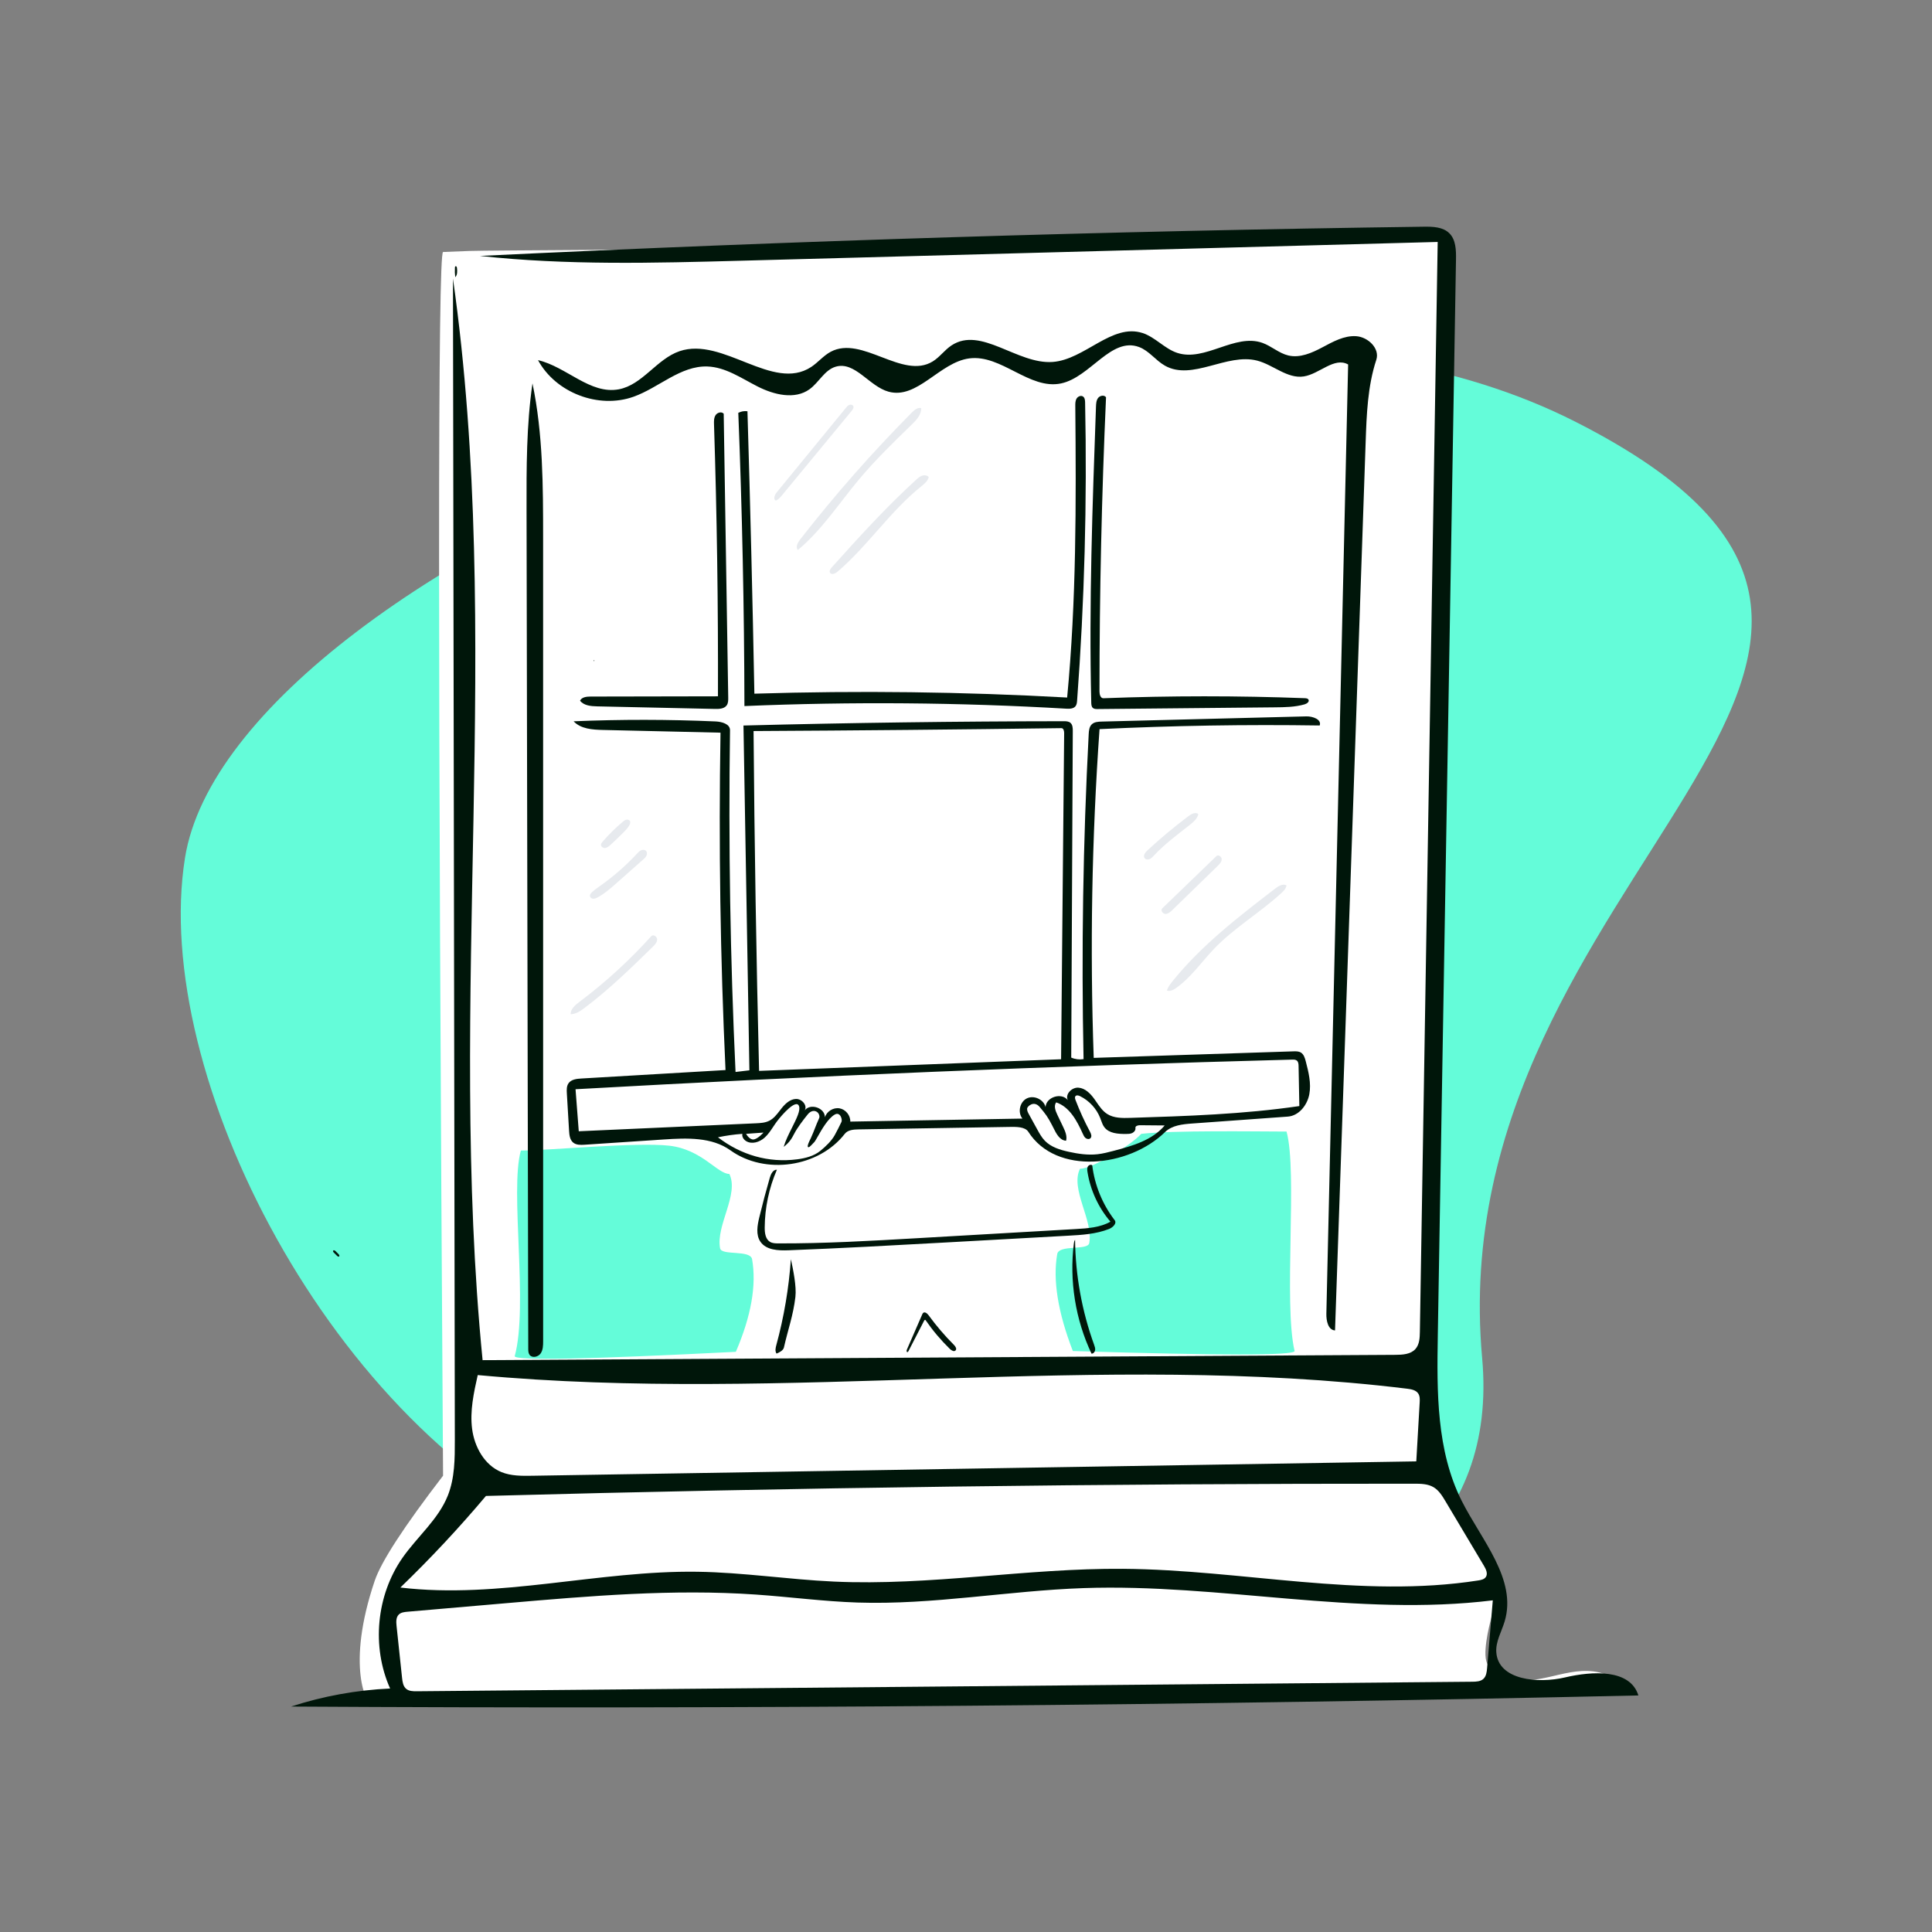 <svg width="750" height="750" viewBox="0 0 750 750" fill="none" xmlns="http://www.w3.org/2000/svg">
<rect x="0" y="0" width="750" height="750" fill="#808080" stroke="none"/>
<path fill-rule="evenodd" clip-rule="evenodd" d="M71.809 333.046C90.17 217.707 431.855 72.534 611.57 163.719C791.285 254.904 558.223 337.43 575.368 527.198C587.263 658.848 385.876 667.679 225.919 597.562C128.988 555.071 58.403 417.265 71.809 333.046Z" fill="#64FCD9"/>
<g clip-path="url(#clip0_0_5097)">
<path fill-rule="evenodd" clip-rule="evenodd" d="M552.504 88.997C556.022 88.966 558.335 90.553 559.164 93.872C559.578 95.526 559.361 97.345 559.373 99.09C559.405 103.574 559.457 108.06 559.399 112.544C559.364 115.336 559.142 118.127 559.01 120.919C558.985 121.45 558.979 121.983 558.979 122.514C558.977 128.368 559.023 134.221 558.967 140.074C558.869 150.339 558.718 160.604 558.572 170.869C558.452 179.391 558.306 187.913 558.173 196.436C558.038 205.092 557.906 213.749 557.771 222.405C557.638 230.927 557.522 239.45 557.362 247.972C557.267 253.01 557.067 258.047 556.979 263.085C556.917 266.592 557.004 270.101 556.959 273.608C556.848 282.265 556.718 290.922 556.557 299.577C556.465 304.549 556.261 309.518 556.175 314.49C556.113 318.063 556.213 321.64 556.15 325.214C556.065 330.118 555.856 335.02 555.773 339.925C555.71 343.699 555.812 347.477 555.747 351.252C555.67 355.754 555.451 360.254 555.371 364.757C555.307 368.397 555.396 372.04 555.351 375.682C555.24 384.539 555.098 393.397 554.954 402.254C554.831 409.838 554.702 417.423 554.55 425.007C554.439 430.514 554.247 436.02 554.165 441.527C554.101 445.771 554.204 450.018 554.138 454.261C554.069 458.63 553.834 462.996 553.764 467.364C553.698 471.541 553.802 475.721 553.735 479.898C553.671 483.864 553.426 487.828 553.363 491.794C553.296 496.038 553.39 500.284 553.339 504.529C553.234 513.319 553.086 522.11 552.944 530.9C552.819 538.618 552.822 546.342 552.502 554.053C552.195 561.468 553.904 568.345 557.591 574.675C561.347 581.124 565.372 587.419 569.364 593.727C573.31 599.963 576.773 606.455 578.608 613.613C579.917 618.723 580.109 624.028 578.639 629.201C578.136 630.97 575.074 643.172 577.68 646.342C581.025 650.412 585.255 652.238 590.464 652.357C595.542 652.473 600.363 651.237 605.229 650.111C611.146 648.741 617.086 647.752 623.044 649.914C626.008 650.989 628.681 652.509 630.434 655.252C630.7 655.67 631.349 656.372 629.933 656.38C626.503 656.399 623.075 656.611 619.645 656.745C612.787 657.013 605.929 657.288 599.07 657.546C595.105 657.695 591.139 657.823 587.174 657.949C582.739 658.09 578.305 658.227 573.87 658.351C568.699 658.494 563.527 658.634 558.355 658.752C551.911 658.899 545.466 659.035 539.021 659.154C531.102 659.301 523.182 659.442 515.263 659.555C504.73 659.706 494.197 659.812 483.664 659.967C476.482 660.073 469.3 660.233 462.118 660.36C460.889 660.382 459.66 660.354 458.43 660.365C443.609 660.497 428.787 660.632 413.965 660.764C412.669 660.776 411.372 660.756 410.076 660.767C394.919 660.899 379.762 661.035 364.606 661.166C363.242 661.178 361.879 661.157 360.516 661.169C345.493 661.301 330.47 661.436 315.447 661.568C314.151 661.58 312.855 661.56 311.558 661.571C296.402 661.703 281.245 661.839 266.088 661.97C264.859 661.977 145.629 661.963 144.4 661.977C142.456 661.993 134.154 647.05 145.48 613.613C147.995 606.188 156.834 592.605 171.999 572.864C169.934 256.245 169.934 97.898 171.999 97.825C175.361 97.707 178.723 97.552 182.085 97.428C189.48 97.155 266.875 96.899 274.269 96.618C277.096 96.51 279.92 96.322 282.748 96.227C287.517 96.067 292.287 95.965 297.056 95.814C300.553 95.702 304.049 95.54 307.545 95.418C311.711 95.273 315.878 95.159 320.044 95.01C323.273 94.894 326.5 94.717 329.729 94.618C334.9 94.46 340.073 94.355 345.244 94.206C349.277 94.09 353.309 93.936 357.341 93.809C361.842 93.668 366.344 93.539 370.846 93.405C375.347 93.271 379.848 93.134 384.35 93.004C389.12 92.866 393.889 92.737 398.659 92.601C403.25 92.469 407.841 92.327 412.433 92.201C417.605 92.059 422.777 91.932 427.948 91.797C433.053 91.664 438.157 91.526 443.262 91.396C448.635 91.258 454.007 91.128 459.38 90.992C464.619 90.86 469.859 90.772 475.095 90.575C479.092 90.426 483.083 90.122 487.079 89.928C487.671 89.899 488.274 90.184 488.87 90.175C497.125 90.061 505.379 89.933 513.633 89.782C519.811 89.669 525.987 89.513 532.164 89.386C538.944 89.246 545.724 89.07 552.504 88.997ZM202.195 446.636C197.847 462.147 205.188 506.886 199.812 526.465C199.812 528.238 228.424 527.675 285.649 524.775C291.614 510.896 293.719 498.913 291.961 488.827C291.303 485.056 280.08 487.552 279.531 484.578C277.878 475.622 286.983 463.717 283.139 455.724C278.491 455.724 272.494 446.182 259.756 444.752C247.019 443.322 212.883 446.636 202.195 446.636ZM443.04 440.154C438.739 444.864 423.881 453.724 419.234 453.724C415.389 461.717 424.495 473.622 422.841 482.578C422.292 485.552 411.069 483.056 410.412 486.827C408.654 496.913 410.675 509.459 416.476 524.465C473.866 526.238 502.561 526.238 502.561 524.465C498.203 505.981 503.777 454.777 499.428 439.266L498.666 439.266C487.253 439.243 455.488 438.757 443.04 440.154Z" fill="white"/>
</g>
<path fill-rule="evenodd" clip-rule="evenodd" d="M206.708 148.829C210.817 168.509 210.834 188.783 210.835 208.887C210.839 312.811 210.843 416.736 210.847 520.66C210.847 522.331 210.808 524.129 209.82 525.477C208.833 526.825 206.514 527.285 205.552 525.918C205.086 525.257 205.068 524.392 205.066 523.583C204.846 415.089 204.625 306.595 204.405 198.101C204.372 181.643 204.343 165.116 206.708 148.829H206.708Z" fill="#00160A"/>
<path fill-rule="evenodd" clip-rule="evenodd" d="M208.857 139.809C219.882 142.353 229.107 153.23 240.225 151.131C249.438 149.391 254.934 139.345 263.81 136.326C280.624 130.606 300.011 152.202 314.871 142.476C317.567 140.711 319.644 138.07 322.486 136.553C334.636 130.068 350.356 147.514 362.091 140.304C364.812 138.632 366.7 135.858 369.364 134.095C380.806 126.522 394.918 141.488 408.605 140.514C421.108 139.624 431.603 125.42 443.529 129.278C448.471 130.877 452.066 135.36 456.999 136.987C467.738 140.53 479.359 129.336 490.026 133.089C493.558 134.331 496.455 137.112 500.096 137.986C504.618 139.071 509.252 137.013 513.359 134.831C517.466 132.649 521.78 130.216 526.421 130.507C531.062 130.797 535.729 135.265 534.278 139.683C530.915 149.922 530.514 160.864 530.143 171.635C526.181 286.58 522.219 401.525 518.257 516.47C515.551 516.314 514.83 512.69 514.892 509.98C517.709 387.15 520.526 264.319 523.343 141.489C517.967 138.457 512.228 145.19 506.128 146.131C499.748 147.115 494.3 141.62 488.051 139.999C476.217 136.929 462.87 147.963 452.224 141.953C448.614 139.915 446.067 136.163 442.183 134.716C431.335 130.671 423.239 146.453 411.911 148.845C399.626 151.438 388.708 137.481 376.261 139.131C364.739 140.658 356.098 155.157 344.9 152.041C337.381 149.948 331.902 140.152 324.413 142.352C320.084 143.625 317.931 148.446 314.276 151.093C308.538 155.247 300.45 153.254 294.132 150.051C287.814 146.848 281.656 142.494 274.576 142.268C264.143 141.935 255.759 150.514 245.925 154.016C232.353 158.849 215.722 152.475 208.857 139.809Z" fill="#00160A"/>
<path fill-rule="evenodd" clip-rule="evenodd" d="M357.609 158.438C357.711 160.971 355.754 163.06 353.936 164.825C346.819 171.732 339.692 178.658 333.335 186.27C325.617 195.511 318.981 205.816 309.722 213.513C308.745 212.363 309.672 210.635 310.599 209.445C324.062 192.16 338.561 175.681 353.991 160.127C354.977 159.133 356.261 158.058 357.609 158.438V158.438Z" fill="#E7EAEE"/>
<path fill-rule="evenodd" clip-rule="evenodd" d="M456.59 383.523C455.526 384.275 454.193 384.981 452.976 384.515C453.434 383.126 454.347 381.94 455.266 380.802C466.506 366.884 480.837 355.847 495.024 344.948C496.302 343.967 497.981 342.941 499.406 343.692C499.277 344.892 498.353 345.835 497.464 346.652C489.126 354.316 479.155 360.129 471.32 368.307C466.425 373.416 462.369 379.44 456.59 383.523Z" fill="#E7EAEE"/>
<path fill-rule="evenodd" clip-rule="evenodd" d="M225.173 272.003C225.846 270.601 227.727 270.405 229.282 270.402C245.758 270.371 262.234 270.34 278.71 270.308C278.822 235.108 278.312 199.906 277.179 164.723C277.139 163.493 277.122 162.173 277.802 161.146C278.481 160.12 280.143 159.672 280.94 160.61C281.526 197.34 282.111 234.071 282.697 270.801C282.713 271.832 282.708 272.939 282.123 273.788C281.188 275.145 279.257 275.245 277.61 275.209C262.365 274.876 247.12 274.542 231.875 274.209C229.438 274.156 226.656 273.937 225.173 272.003Z" fill="#00160A"/>
<path fill-rule="evenodd" clip-rule="evenodd" d="M175.843 108.159C195.513 246.905 173.572 388.557 187.343 528.012C305.453 527.324 423.563 526.636 541.674 525.948C544.482 525.932 547.652 525.759 549.502 523.646C551.037 521.891 551.154 519.345 551.192 517.014C553.498 375.984 555.804 234.955 558.11 93.925C467.947 96.354 377.785 98.783 287.622 101.212C253.835 102.122 219.923 103.027 186.324 99.349C308.368 93.449 430.514 89.668 552.689 88.007C556.2 87.96 560.116 88.068 562.615 90.534C565.17 93.054 565.275 97.072 565.215 100.66C562.86 239.966 560.505 379.272 558.151 518.578C557.783 540.359 557.628 563.126 567.411 582.59C575.089 597.864 589.021 613.091 584.093 629.461C582.891 633.455 580.556 637.289 580.865 641.45C581.667 652.248 597.016 653.642 607.558 651.167C618.1 648.693 632.848 647.819 636.017 658.173C461.71 662.077 287.348 663.513 113 662.48C125.421 658.433 138.39 656.071 151.44 655.478C144.19 639.255 146.085 619.293 156.258 604.725C161.986 596.524 170.155 589.858 173.852 580.563C176.55 573.779 176.576 566.272 176.564 558.971C176.324 408.7 176.083 258.43 175.843 108.159ZM420.611 616.499C391.324 617.511 362.216 623.065 332.927 622.106C319.748 621.674 306.65 619.926 293.497 619.012C261.232 616.77 228.853 619.559 196.631 622.345C183.812 623.454 170.993 624.563 158.174 625.672C156.969 625.776 155.658 625.927 154.799 626.779C153.694 627.876 153.781 629.655 153.945 631.203C154.657 637.919 155.369 644.636 156.081 651.352C156.245 652.897 156.489 654.602 157.678 655.602C158.778 656.529 160.353 656.562 161.792 656.549C298.386 655.314 434.98 654.079 571.574 652.844C573.088 652.83 574.755 652.759 575.863 651.727C576.966 650.701 577.16 649.053 577.287 647.552C578.025 638.785 578.764 630.018 579.503 621.25C526.833 627.726 473.646 614.666 420.611 616.499ZM323.661 613.965C361.114 615.69 398.475 608.725 435.967 609.009C482.071 609.359 528.348 620.645 573.9 613.525C574.971 613.358 576.157 613.11 576.779 612.222C577.676 610.94 576.878 609.197 576.077 607.853C571.091 599.493 566.106 591.133 561.12 582.773C559.891 580.712 558.58 578.568 556.519 577.34C554.29 576.012 551.552 575.973 548.958 575.971C428.84 575.899 308.721 577.483 188.648 580.725C178.198 593.14 167.102 605.011 155.421 616.276C193.746 620.851 232.238 609.586 270.83 610.154C288.488 610.414 306.02 613.152 323.661 613.965ZM183.282 554.761C184.203 561.764 188.122 568.809 194.665 571.47C198.415 572.995 202.59 572.952 206.637 572.886C321.024 571.025 435.412 569.163 549.799 567.302C550.237 559.705 550.676 552.107 551.114 544.51C551.185 543.292 551.23 541.977 550.554 540.962C549.655 539.61 547.841 539.287 546.23 539.091C426.739 524.515 305.321 544.902 185.458 533.797C183.914 540.69 182.36 547.757 183.282 554.761Z" fill="#00160A"/>
<path fill-rule="evenodd" clip-rule="evenodd" d="M355.604 186.27C356.302 185.633 357.029 184.984 357.922 184.673C358.815 184.363 359.923 184.475 360.54 185.191C360.173 186.771 358.791 187.871 357.528 188.888C345.492 198.573 336.857 211.905 325.115 221.945C324.254 222.681 322.727 223.299 322.197 222.298C321.831 221.609 322.386 220.807 322.907 220.227C333.405 208.526 343.997 196.871 355.604 186.27Z" fill="#E7EAEE"/>
<path fill-rule="evenodd" clip-rule="evenodd" d="M221.514 393.711C221.497 391.661 223.323 390.138 224.962 388.907C235.043 381.33 244.39 372.779 252.831 363.41C253.581 362.578 255.095 363.568 255.1 364.688C255.105 365.808 254.247 366.72 253.446 367.503C244.94 375.817 236.404 384.157 226.891 391.297C225.291 392.499 223.515 393.716 221.514 393.711Z" fill="#E7EAEE"/>
<path fill-rule="evenodd" clip-rule="evenodd" d="M286.605 160.254C287.692 159.698 288.951 159.484 290.161 159.647C291.255 196.187 292.151 232.733 292.849 269.283C333.317 268.034 373.84 268.535 414.265 270.783C417.855 233.195 417.77 195.361 417.429 157.604C417.42 156.62 417.425 155.58 417.929 154.734C418.432 153.889 419.624 153.372 420.433 153.932C421.133 154.415 421.219 155.398 421.237 156.248C422.035 194.825 421 233.439 418.134 271.917C418.076 272.693 418 273.519 417.524 274.135C416.728 275.167 415.207 275.183 413.906 275.108C372.318 272.684 330.608 272.345 288.986 274.092C288.907 236.135 288.113 198.18 286.605 160.254Z" fill="#00160A"/>
<path fill-rule="evenodd" clip-rule="evenodd" d="M423.725 525.482C417.472 512.245 415.066 497.218 416.876 482.691C416.938 482.198 417.017 481.675 417.342 481.299C417.496 495.161 420.004 508.993 424.729 522.025C424.973 522.7 425.228 523.407 425.128 524.118C425.029 524.828 424.442 525.527 423.725 525.482H423.725Z" fill="#00160A"/>
<path fill-rule="evenodd" clip-rule="evenodd" d="M451.183 352.627C458.199 345.857 465.215 339.087 472.232 332.317C472.962 331.612 474.277 332.557 474.262 333.572C474.247 334.587 473.469 335.407 472.741 336.115C466.864 341.834 460.987 347.552 455.109 353.271C454.352 354.008 453.476 354.794 452.419 354.779C451.362 354.763 450.422 353.361 451.183 352.627H451.183Z" fill="#E7EAEE"/>
<path fill-rule="evenodd" clip-rule="evenodd" d="M302.106 482.683C319.972 482.748 337.822 481.718 355.659 480.688C376.322 479.496 396.985 478.303 417.647 477.111C422.258 476.845 427.053 476.527 431.073 474.254C426.402 468.794 423.278 462.024 422.156 454.926C422.048 454.244 421.966 453.508 422.284 452.895C422.602 452.282 423.483 451.922 424.008 452.371C424.941 460.072 427.979 467.506 432.706 473.657C433.663 474.903 432.009 476.496 430.548 477.077C425.505 479.081 419.976 479.404 414.557 479.704C398.623 480.586 382.689 481.467 366.755 482.349C346.537 483.468 326.319 484.586 306.085 485.358C302.129 485.509 297.475 485.318 295.218 482.065C293.341 479.36 293.997 475.706 294.772 472.505C296.014 467.379 297.367 462.28 298.83 457.212C299.248 455.764 300.088 454.006 301.593 454.088C298.532 461.15 296.912 468.832 296.861 476.529C296.847 478.622 297.154 481.079 298.969 482.122C299.901 482.657 301.031 482.679 302.106 482.683Z" fill="#00160A"/>
<path fill-rule="evenodd" clip-rule="evenodd" d="M301.187 194.345C300.059 193.839 300.7 192.133 301.483 191.176C310.442 180.233 319.401 169.29 328.36 158.346C328.735 157.888 329.134 157.412 329.683 157.189C330.231 156.967 330.973 157.099 331.235 157.631C331.537 158.241 331.078 158.939 330.645 159.464C321.675 170.334 312.705 181.204 303.735 192.074C303.004 192.96 302.235 193.876 301.187 194.345H301.187Z" fill="#E7EAEE"/>
<path fill-rule="evenodd" clip-rule="evenodd" d="M176.731 107.609C176.571 106.374 176.527 105.123 176.601 103.879C176.613 103.679 176.656 103.439 176.843 103.365C177.15 103.242 177.357 103.686 177.392 104.015C177.525 105.268 177.601 106.698 176.731 107.609H176.731Z" fill="#00160A"/>
<path fill-rule="evenodd" clip-rule="evenodd" d="M494.845 274.587C471.926 274.809 449.007 275.031 426.089 275.254C425.449 275.26 424.747 275.245 424.263 274.827C423.703 274.344 423.643 273.512 423.625 272.772C422.713 234.466 424.086 196.147 425.459 157.855C425.502 156.666 425.575 155.39 426.31 154.454C427.044 153.519 428.701 153.243 429.359 154.234C427.67 192.264 426.822 230.331 426.817 268.399C426.817 269.549 427.203 271.101 428.353 271.057C454.401 270.062 480.487 270.055 506.535 271.036C507.067 271.056 507.691 271.13 507.953 271.592C508.403 272.386 507.337 273.171 506.46 273.423C502.709 274.503 498.748 274.549 494.845 274.587Z" fill="#00160A"/>
<path fill-rule="evenodd" clip-rule="evenodd" d="M130.845 487.507C130.435 487.1 130.025 486.693 129.616 486.285C129.396 486.067 129.165 485.725 129.357 485.482C129.579 485.201 130.023 485.452 130.276 485.706C130.653 486.086 131.031 486.465 131.408 486.845C131.661 487.098 131.908 487.546 131.621 487.761C131.382 487.94 131.056 487.718 130.845 487.507L130.845 487.507Z" fill="#00160A"/>
<path fill-rule="evenodd" clip-rule="evenodd" d="M244.548 318.738C244.792 319.2 244.616 319.768 244.377 320.232C243.827 321.304 242.978 322.188 242.13 323.044C240.468 324.722 238.764 326.36 237.022 327.955C236.431 328.495 235.787 329.055 234.995 329.172C234.203 329.289 233.265 328.737 233.291 327.937C233.307 327.476 233.62 327.087 233.922 326.738C236.308 323.983 238.909 321.415 241.695 319.065C242.118 318.708 242.564 318.347 243.101 318.214C243.638 318.082 244.291 318.249 244.548 318.738Z" fill="#E7EAEE"/>
<path fill-rule="evenodd" clip-rule="evenodd" d="M230.612 256.633C230.437 256.626 230.431 256.299 230.606 256.285C230.782 256.298 230.777 256.627 230.601 256.634L230.612 256.633Z" fill="#00160A"/>
<path fill-rule="evenodd" clip-rule="evenodd" d="M229.048 348.026C228.852 347.333 229.416 346.672 229.959 346.198C231.163 345.146 232.49 344.245 233.788 343.311C238.664 339.804 243.188 335.809 247.271 331.405C247.743 330.895 248.228 330.367 248.862 330.082C249.495 329.797 250.324 329.822 250.796 330.332C251.244 330.818 251.233 331.598 250.946 332.194C250.66 332.79 250.152 333.245 249.656 333.684C246.184 336.758 242.711 339.832 239.238 342.905C236.964 344.918 234.663 346.951 231.981 348.377C231.48 348.644 230.944 348.894 230.376 348.894C229.809 348.893 229.203 348.572 229.048 348.026H229.048Z" fill="#E7EAEE"/>
<path fill-rule="evenodd" clip-rule="evenodd" d="M447.941 332.13C447.451 332.656 446.952 333.209 446.291 333.492C445.63 333.775 444.754 333.701 444.328 333.122C443.642 332.19 444.542 330.939 445.391 330.153C450.455 325.465 455.758 321.035 461.274 316.887C462.313 316.106 463.621 315.294 464.825 315.784C464.957 315.837 465.093 315.918 465.138 316.053C465.174 316.16 465.143 316.277 465.108 316.385C464.575 318.025 463.167 319.202 461.814 320.272C457.036 324.049 452.09 327.671 447.941 332.13Z" fill="#E7EAEE"/>
<path fill-rule="evenodd" clip-rule="evenodd" d="M307.019 488.819C307.891 492.789 309.251 499.418 308.775 503.455C307.917 510.732 305.93 515.958 304.315 523.106C304.056 524.248 302.541 525.02 301.458 525.465C300.788 524.537 301.072 523.258 301.372 522.154C304.336 511.262 306.23 500.08 307.019 488.819Z" fill="#00160A"/>
<path fill-rule="evenodd" clip-rule="evenodd" d="M370.96 524.218C370.387 524.847 369.364 524.263 368.754 523.669C365.238 520.246 362.06 516.478 359.28 512.435C359.145 512.24 358.857 512.471 358.749 512.682C356.719 516.623 354.69 520.564 352.661 524.505C352.574 524.674 352.456 524.864 352.266 524.879C351.884 524.909 351.88 524.311 352.034 523.959C354.025 519.388 356.017 514.817 358.008 510.246C358.099 510.038 358.194 509.823 358.365 509.672C359.017 509.097 359.968 509.877 360.48 510.581C363.453 514.664 366.746 518.514 370.318 522.085C370.902 522.668 371.516 523.608 370.96 524.218Z" fill="#00160A"/>
<path fill-rule="evenodd" clip-rule="evenodd" d="M220.697 420.529C219.922 421.639 219.971 423.107 220.052 424.459L220.909 438.909C221.009 440.585 221.203 442.459 222.492 443.534C223.695 444.537 225.429 444.486 226.992 444.382L257.756 442.335C266.641 441.744 276.333 441.369 283.566 446.562C296.981 456.193 317.8 453.186 327.942 440.153C329.131 438.624 331.341 438.463 333.277 438.431L391.69 437.473L391.846 437.47C394.481 437.426 397.924 437.368 399.194 439.362C410.01 456.346 438.247 453.153 452.274 439.466C454.972 436.833 459.07 436.417 462.831 436.145L499.914 433.465C504.228 433.153 507.481 429.031 508.275 424.78C509.068 420.528 507.976 416.176 506.891 411.989C506.556 410.696 506.128 409.275 504.983 408.588C504.139 408.082 503.093 408.099 502.11 408.131L424.582 410.668C423.081 368.128 423.834 325.508 426.839 283.048C455.301 281.673 483.806 281.201 512.298 281.634C513.152 279.308 509.618 278.035 507.142 278.098L427.688 280.114C426.315 280.149 424.802 280.24 423.817 281.197C422.834 282.154 422.701 283.662 422.629 285.032C420.431 327.029 419.766 369.106 420.636 411.151C419.028 411.416 417.344 411.206 415.85 410.555L416.456 283.756C416.461 282.617 416.398 281.32 415.527 280.587C414.83 280.001 413.836 279.973 412.925 279.974C371.484 280.018 330.044 280.576 288.616 281.648L290.913 415.495L285.537 416.137C283.473 371.956 282.758 327.711 283.392 283.486C283.427 281.05 280.223 280.168 277.789 280.061C259.431 279.256 241.039 279.238 222.68 280.007C225.463 282.983 230.003 283.275 234.076 283.369L279.701 284.421C278.966 328.084 279.615 371.77 281.646 415.392L225.653 418.678C223.827 418.785 221.744 419.029 220.697 420.529ZM292.531 283.793C332.366 283.584 372.199 283.207 412.031 282.662C412.853 282.651 413.111 283.76 413.104 284.582L411.914 411.202L294.674 415.717C293.59 371.749 292.876 327.772 292.531 283.793ZM308.972 426.612C306.686 426.703 304.83 428.453 303.406 430.243C303.178 430.529 302.954 430.82 302.729 431.112C301.543 432.651 300.339 434.213 298.623 435.08C297.019 435.889 295.163 435.986 293.368 436.066L224.676 439.155L223.424 422.84C316.093 417.642 408.84 413.807 501.622 411.336C502.259 411.319 502.958 411.323 503.448 411.73C504.033 412.215 504.093 413.076 504.107 413.836L504.401 429.376C482.694 432.56 460.709 433.262 438.781 433.959C435.707 434.057 432.422 434.1 429.826 432.451C428.056 431.327 426.848 429.567 425.65 427.821C425.369 427.411 425.089 427.002 424.802 426.603C423.292 424.501 421.265 422.446 418.685 422.234C416.105 422.021 413.373 424.768 414.524 427.086C412.157 423.964 406.078 425.844 405.889 429.758C405.146 426.785 401.352 425.036 398.609 426.402C395.867 427.768 394.977 431.85 396.903 434.234L330.08 435.403C330.167 432.987 328.269 430.655 325.885 430.251C323.5 429.847 320.94 431.423 320.226 433.734C320.285 430.079 314.556 428.134 312.378 431.07C313.553 429.107 311.258 426.522 308.972 426.612ZM414.924 447.133C411.534 446.39 408.022 445.332 405.609 442.837C404.383 441.568 403.517 440.002 402.667 438.456L399.418 432.55C399.031 431.847 398.631 431.082 398.733 430.285C398.834 429.489 401.369 427.065 403.629 429.758C405.889 432.451 406.718 433.52 408.459 436.896C408.602 437.174 408.746 437.462 408.892 437.754C410.055 440.088 411.354 442.691 413.851 442.83C414.332 441.009 413.5 439.125 412.69 437.425L410.426 432.678C409.707 431.17 409.015 429.282 410.01 427.94C415.198 429.69 418.091 435.09 420.323 440.089C420.604 440.718 420.901 441.373 421.441 441.8C421.981 442.227 422.841 442.334 423.325 441.845C423.963 441.2 423.556 440.123 423.129 439.324C421.004 435.349 419.128 431.242 417.518 427.032C417.33 426.54 417.161 425.933 417.498 425.528C417.906 425.037 418.694 425.242 419.267 425.523C422.817 427.26 425.676 430.366 427.114 434.047C427.225 434.33 427.328 434.618 427.431 434.905C427.768 435.844 428.105 436.784 428.701 437.576C430.536 440.012 434.053 440.217 437.103 440.202C437.93 440.198 438.788 440.188 439.539 439.839C440.289 439.49 440.903 438.701 440.774 437.883C440.653 437.114 441.729 436.805 442.507 436.812L452.133 436.897C447.308 442.656 439.556 444.856 432.288 446.76C430.231 447.299 428.164 447.839 426.05 448.073C422.334 448.484 418.576 447.934 414.924 447.133ZM278.708 441.494C281.836 440.838 285.007 440.391 288.194 440.156C287.937 441.252 288.674 442.378 289.631 442.968C291.864 444.346 294.893 443.379 296.84 441.62C298.152 440.435 299.135 438.958 300.12 437.479C300.596 436.764 301.073 436.048 301.587 435.364C303.625 432.656 309.089 426.492 310.171 429.376C310.807 431.07 309.233 434.207 307.48 437.7C306.25 440.153 304.931 442.78 304.227 445.207C306.428 443.534 307.35 442.002 308.327 440.089C309.453 437.883 311.789 434.786 313.609 432.55C314.428 431.543 315.649 430.941 316.805 431.458C317.961 431.975 318.306 433.374 318.001 434.047C317.284 435.624 316.83 436.785 316.376 437.946C315.923 439.107 315.469 440.268 314.752 441.845C314.707 441.945 314.636 442.088 314.551 442.26C314.12 443.131 313.325 444.739 313.609 445.215C313.901 445.705 314.697 444.857 315.509 443.992C315.7 443.788 315.893 443.583 316.08 443.394C316.365 443.106 316.849 442.254 317.483 441.138C319.023 438.428 321.445 434.166 324.037 432.678C326.164 431.458 327.102 434.582 326.656 435.525C325.834 437.263 324.961 438.975 324.037 440.66C322.812 442.895 320.458 445.13 318.481 446.739C315.97 448.783 312.691 449.622 309.481 450.042C298.321 451.499 287.63 448.354 278.708 441.494ZM292.531 442.335C290.892 442.493 289.631 440.156 289.631 440.156L296.379 439.666C296.379 439.666 294.171 442.176 292.531 442.335Z" fill="#00160A"/>
<defs>
<clipPath id="clip0_0_5097">
<rect width="492" height="573" fill="white" transform="translate(139 89)"/>
</clipPath>
</defs>
</svg>
